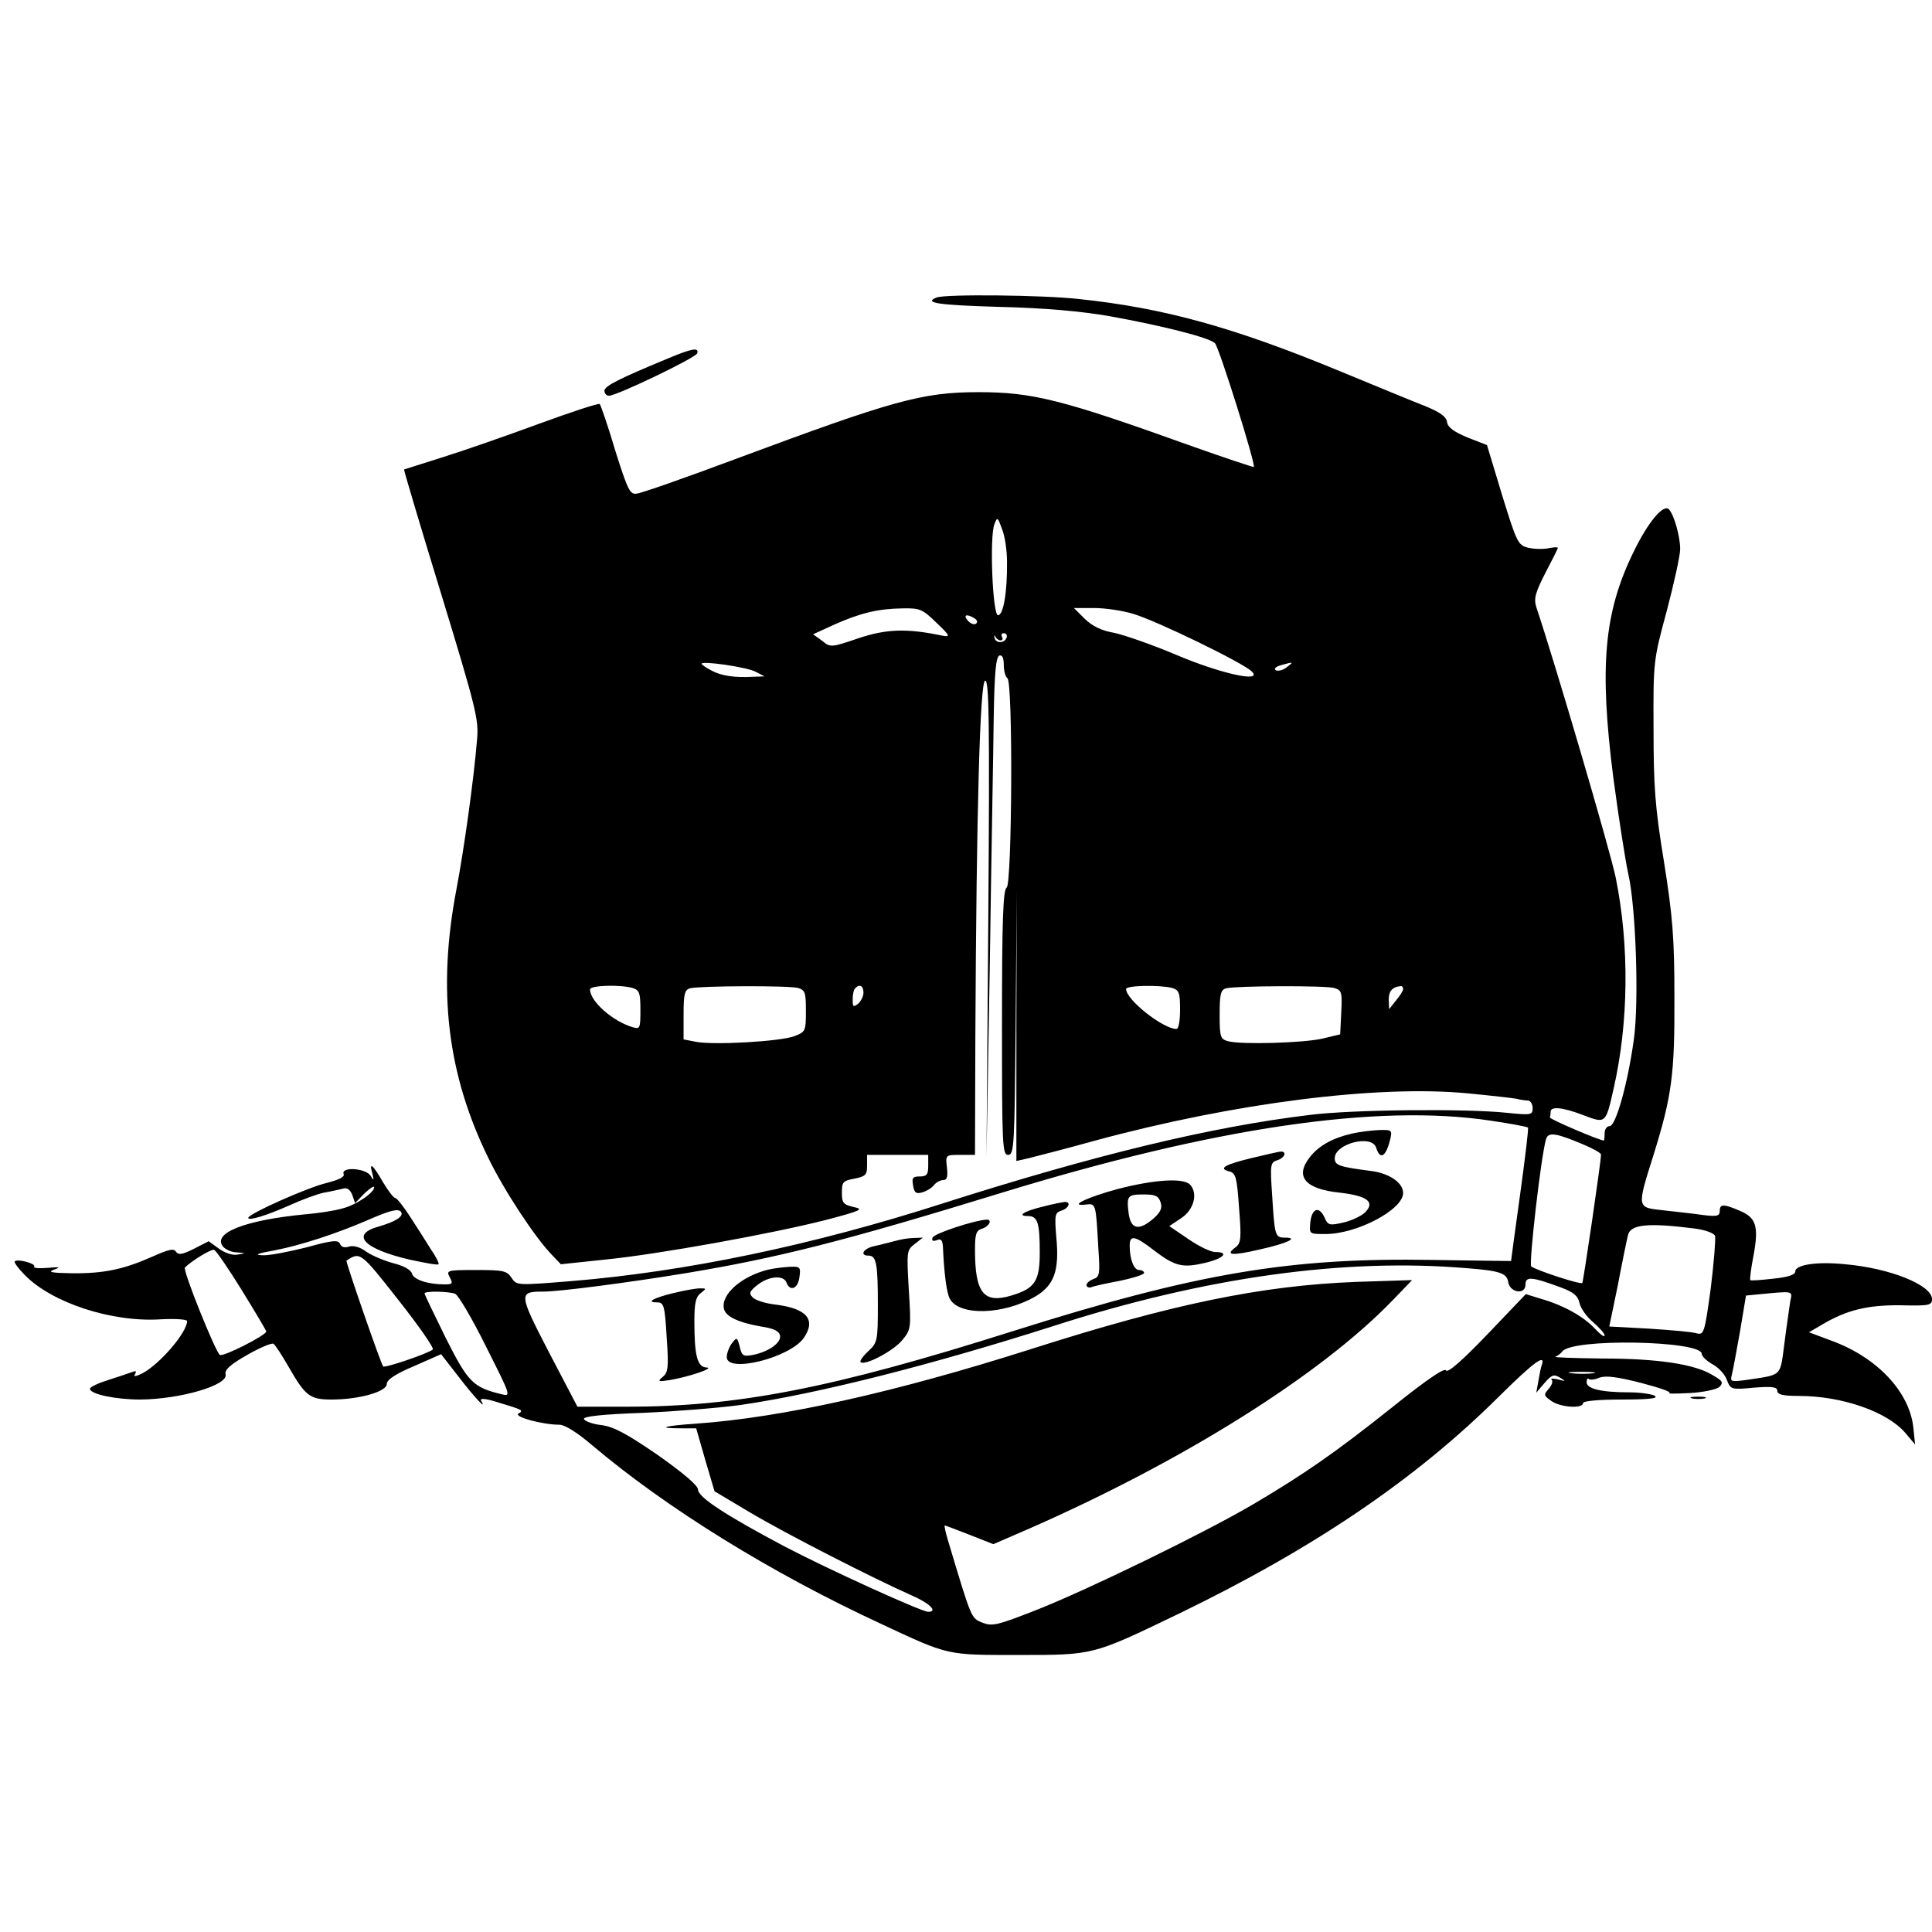 <?xml version="1.0" standalone="no"?>
<!DOCTYPE svg PUBLIC "-//W3C//DTD SVG 20010904//EN"
 "http://www.w3.org/TR/2001/REC-SVG-20010904/DTD/svg10.dtd">
<svg version="1.0" xmlns="http://www.w3.org/2000/svg"
 width="537pt" height="537pt" viewBox="0 0 537 537"
 preserveAspectRatio="xMidYMid meet">
<g transform="translate(0,537) scale(0.1,-0.1)"
fill="#000000" stroke="none">
<path d="M2603 4543 c-37 -15 5 -21 175 -26 125 -3 227 -12 307 -26 144 -26
276 -59 292 -75 11 -10 114 -338 108 -344 -1 -1 -83 26 -181 61 -351 126 -434
147 -584 147 -157 0 -238 -23 -676 -186 -139 -52 -262 -95 -274 -96 -19 -3
-25 9 -60 120 -20 68 -40 125 -43 129 -3 3 -79 -22 -169 -55 -90 -33 -210 -75
-268 -93 -58 -18 -106 -34 -107 -34 -1 -1 45 -156 103 -345 97 -318 105 -350
100 -405 -9 -112 -37 -310 -57 -415 -54 -281 -26 -515 88 -748 44 -91 131
-223 178 -271 l24 -25 123 13 c150 15 464 72 613 110 99 26 107 30 78 36 -29
7 -33 11 -33 40 0 30 3 33 35 39 31 6 35 11 35 36 l0 30 85 0 85 0 0 -30 c0
-25 -4 -30 -24 -30 -19 0 -22 -4 -18 -25 3 -21 9 -24 26 -19 11 3 26 12 32 20
6 8 18 14 26 14 10 0 13 9 10 35 -4 35 -4 35 37 35 l41 0 1 333 c3 629 13 980
27 985 11 4 13 -108 9 -659 l-5 -664 9 525 c4 289 10 601 11 694 2 125 6 170
16 174 8 2 12 -7 12 -27 0 -16 5 -33 10 -36 16 -10 13 -572 -2 -582 -10 -6
-13 -92 -13 -376 0 -342 1 -367 17 -367 17 0 18 26 21 368 l3 367 -1 -376 0
-376 35 8 c19 5 103 26 185 49 388 105 786 155 1035 131 63 -6 124 -13 135
-15 11 -3 26 -5 33 -5 6 -1 12 -10 12 -21 0 -19 -4 -20 -72 -13 -113 12 -432
9 -548 -6 -274 -33 -597 -111 -1020 -246 -364 -117 -716 -190 -1034 -216 -149
-12 -150 -12 -164 9 -13 20 -23 22 -99 22 -81 0 -83 -1 -73 -20 9 -17 8 -20
-13 -20 -48 0 -87 13 -92 30 -3 11 -24 22 -52 29 -26 7 -59 21 -75 32 -17 13
-36 18 -48 14 -13 -4 -22 -1 -25 8 -5 11 -21 10 -93 -10 -48 -12 -103 -23
-122 -22 -25 1 -15 5 35 14 72 14 173 47 260 85 60 26 83 32 90 21 7 -12 -14
-26 -62 -40 -80 -22 -43 -62 85 -92 42 -9 79 -16 81 -13 2 2 -7 21 -21 41 -13
21 -39 62 -58 91 -18 28 -37 52 -41 52 -5 0 -20 20 -35 45 -28 49 -39 57 -29
23 5 -20 4 -21 -5 -6 -13 21 -82 26 -75 5 4 -8 -12 -16 -47 -25 -52 -12 -218
-86 -218 -97 0 -9 50 6 115 35 33 15 76 31 95 35 19 3 43 9 53 11 11 4 20 -2
26 -17 l8 -23 26 27 c15 14 27 22 27 17 0 -15 -51 -50 -89 -59 -20 -6 -65 -13
-101 -16 -168 -16 -261 -52 -230 -90 7 -8 24 -16 39 -16 25 -2 25 -2 2 -6 -14
-3 -35 4 -52 16 l-29 21 -41 -21 c-32 -16 -43 -18 -50 -8 -6 10 -21 6 -66 -14
-79 -35 -134 -47 -223 -46 -56 1 -69 3 -50 10 20 7 16 8 -18 5 -23 -2 -40 -1
-37 4 5 8 -47 22 -54 14 -3 -2 10 -20 28 -38 75 -77 242 -132 378 -123 41 2
73 0 73 -5 0 -31 -75 -119 -124 -145 -18 -9 -26 -10 -21 -3 5 8 3 11 -6 7 -8
-3 -38 -13 -66 -22 -29 -9 -53 -20 -53 -25 0 -15 71 -30 140 -30 112 1 245 40
237 70 -3 13 13 27 60 54 35 20 68 34 73 31 5 -3 23 -31 41 -62 48 -84 60 -93
121 -93 76 0 153 22 153 43 0 12 24 28 76 50 l75 33 49 -63 c42 -55 81 -97 62
-66 -4 7 12 6 41 -3 77 -23 78 -24 63 -33 -14 -9 67 -31 114 -31 15 0 50 -22
92 -58 206 -174 496 -354 803 -496 188 -88 180 -86 381 -86 210 0 205 -1 444
114 376 182 660 374 893 606 95 94 127 117 118 88 -3 -7 -7 -28 -10 -46 l-6
-33 23 27 c20 23 26 25 43 15 17 -11 17 -11 -6 -5 -14 3 -22 3 -17 -1 4 -5 0
-16 -9 -26 -14 -16 -13 -18 8 -33 25 -18 88 -22 88 -6 0 6 43 10 108 10 73 0
102 3 92 10 -8 5 -40 10 -71 10 -79 0 -119 10 -119 28 0 8 3 13 6 9 3 -3 17
-2 30 4 18 6 50 2 116 -15 50 -13 85 -25 78 -28 -8 -2 18 -2 56 0 38 2 75 10
83 17 12 12 9 17 -19 33 -49 30 -150 46 -307 46 -78 1 -137 3 -130 5 6 2 15 9
19 14 24 38 388 31 388 -6 0 -7 14 -20 30 -29 17 -9 35 -29 40 -44 10 -26 12
-27 75 -21 51 4 65 2 65 -9 0 -10 15 -14 60 -14 120 0 246 -44 296 -103 l27
-32 -5 48 c-11 99 -101 194 -226 240 l-64 24 36 21 c69 41 127 55 219 54 79
-2 87 0 87 17 0 39 -116 86 -241 97 -78 8 -139 -1 -139 -20 0 -9 -20 -16 -61
-20 -34 -4 -63 -6 -64 -4 -2 2 2 33 9 69 15 81 7 105 -39 124 -44 19 -55 19
-55 -1 0 -14 -8 -16 -47 -11 -27 4 -76 9 -110 13 -74 8 -74 5 -27 154 51 164
59 224 58 440 0 165 -5 223 -29 375 -25 152 -29 209 -29 370 -1 188 0 191 37
328 20 76 37 153 37 171 0 35 -17 95 -31 110 -15 17 -59 -36 -99 -119 -82
-168 -95 -318 -56 -625 15 -113 34 -234 42 -270 21 -92 30 -357 15 -461 -17
-122 -50 -239 -67 -239 -8 0 -14 -9 -14 -20 0 -11 -1 -20 -2 -20 -13 0 -152
60 -150 64 1 3 2 11 2 16 0 16 35 12 92 -10 61 -23 61 -24 83 74 42 184 44
398 6 586 -15 74 -169 598 -221 753 -7 23 -3 39 25 94 19 36 35 68 35 70 0 3
-12 2 -27 -1 -16 -3 -41 -2 -57 2 -27 7 -31 17 -71 146 l-42 139 -54 21 c-38
16 -55 28 -57 43 -2 15 -19 27 -60 44 -31 12 -138 56 -237 97 -295 122 -489
176 -727 201 -98 11 -372 14 -395 4z m196 -734 c1 -84 -10 -149 -25 -149 -15
0 -24 218 -10 253 8 21 9 20 21 -13 8 -19 14 -60 14 -91z m-196 -170 c38 -36
39 -40 17 -36 -99 21 -156 19 -234 -7 -76 -26 -78 -26 -101 -7 l-25 18 59 27
c72 32 121 44 189 45 49 1 56 -2 95 -40z m546 25 c63 -18 310 -138 331 -161
30 -31 -86 -6 -211 47 -66 28 -144 55 -172 61 -36 6 -61 19 -82 39 l-30 30 56
0 c30 0 79 -7 108 -16z m-440 -13 c8 -5 9 -11 3 -15 -5 -3 -15 1 -22 9 -14 16
-3 20 19 6z m72 -61 c6 0 7 5 4 10 -3 6 -1 10 5 10 7 0 10 -6 8 -12 -6 -17
-31 -17 -34 0 -1 7 0 8 3 2 2 -5 9 -10 14 -10z m-681 -87 l25 -13 -30 -1 c-52
-3 -89 2 -117 17 -16 8 -28 17 -28 19 0 9 125 -9 150 -22z m1476 12 c-10 -8
-24 -11 -30 -8 -6 4 0 10 14 14 36 10 37 10 16 -6z m-1818 -891 c19 -6 22 -13
22 -61 0 -52 -1 -54 -22 -48 -56 17 -118 72 -118 105 0 11 81 14 118 4z m460
0 c20 -6 22 -13 22 -64 0 -56 -1 -58 -32 -70 -40 -15 -222 -25 -272 -16 l-36
7 0 69 c0 57 3 69 18 73 26 7 274 8 300 1z m182 -13 c0 -10 -7 -24 -15 -31
-13 -10 -15 -9 -15 12 0 14 3 28 7 31 12 13 23 7 23 -12z m858 13 c19 -6 22
-13 22 -60 0 -31 -4 -54 -10 -54 -37 0 -140 81 -140 111 0 10 92 12 128 3z
m450 0 c21 -6 23 -11 20 -68 l-3 -61 -50 -12 c-54 -12 -225 -17 -262 -7 -21 6
-23 12 -23 74 0 57 3 69 18 73 26 7 274 8 300 1z m192 -3 c0 -5 -9 -19 -20
-32 l-19 -24 -1 27 c0 23 10 35 33 37 4 1 7 -3 7 -8z m244 -366 c55 -8 101
-17 103 -19 2 -2 -8 -86 -22 -187 -14 -100 -25 -183 -25 -184 0 0 -98 1 -217
3 -398 7 -655 -36 -1168 -198 -502 -159 -765 -210 -1075 -210 l-135 0 -79 151
c-85 164 -85 169 -16 169 47 0 243 26 395 51 259 43 444 90 880 224 591 181
1043 248 1359 200z m259 -67 c26 -11 47 -23 47 -27 0 -20 -49 -353 -52 -357
-6 -5 -130 36 -142 46 -7 7 27 305 41 353 6 22 28 18 106 -15z m310 -233 c27
-4 50 -12 54 -20 2 -8 -3 -73 -12 -146 -17 -124 -19 -130 -39 -125 -12 4 -71
9 -132 13 l-111 6 24 116 c12 64 25 126 28 138 7 30 55 35 188 18z m-4041
-171 c37 -60 68 -112 68 -115 0 -10 -119 -71 -129 -65 -12 8 -104 236 -97 243
18 18 73 52 81 49 5 -1 40 -52 77 -112z m531 -165 c-13 -11 -133 -52 -138 -47
-6 6 -105 292 -102 294 38 25 39 25 144 -109 57 -72 100 -134 96 -138z m2875
226 c91 -7 110 -14 114 -38 4 -30 48 -37 48 -8 0 24 16 23 100 -8 34 -13 46
-23 50 -42 3 -15 20 -39 38 -54 17 -15 32 -31 32 -37 0 -6 -12 3 -28 20 -31
33 -86 64 -149 82 l-42 13 -107 -112 c-70 -73 -110 -108 -115 -100 -4 8 -54
-26 -150 -103 -157 -125 -243 -185 -389 -271 -135 -79 -453 -234 -597 -291
-112 -44 -125 -47 -153 -36 -31 13 -29 8 -95 228 -7 23 -11 42 -9 42 2 0 33
-12 69 -26 l66 -26 97 42 c431 189 812 428 1012 635 l55 57 -155 -5 c-264 -10
-514 -62 -905 -187 -374 -119 -689 -190 -930 -207 -89 -6 -112 -13 -44 -13
l44 0 25 -87 26 -88 99 -59 c101 -60 342 -183 448 -230 51 -22 75 -46 47 -46
-19 0 -284 121 -400 182 -166 88 -240 137 -240 158 0 11 -40 45 -112 96 -86
59 -123 79 -157 83 -25 3 -46 11 -48 17 -2 7 50 13 164 17 92 4 215 14 272 22
214 31 530 111 871 220 420 135 806 189 1148 160z m-2813 -71 c9 -4 48 -70 86
-147 70 -139 70 -139 42 -132 -78 19 -92 33 -154 156 -32 65 -59 121 -59 124
0 7 65 6 85 -1z m3711 -21 c-2 -15 -10 -67 -16 -115 -13 -97 -4 -88 -109 -104
-39 -5 -42 -4 -38 12 3 11 13 65 23 121 l17 102 31 3 c104 10 98 11 92 -19z
m-548 -200 c-15 -2 -42 -2 -60 0 -18 2 -6 4 27 4 33 0 48 -2 33 -4z"/>
<path d="M3757 2219 c-53 -12 -92 -34 -116 -65 -43 -54 -14 -89 83 -99 77 -9
99 -26 70 -55 -10 -10 -38 -23 -60 -28 -39 -9 -43 -8 -53 15 -15 32 -35 24
-39 -15 -3 -32 -3 -32 42 -32 88 0 216 68 216 114 0 28 -37 54 -87 61 -93 12
-103 16 -103 36 0 40 103 67 115 29 11 -35 27 -26 39 23 6 26 5 27 -31 26 -21
-1 -55 -5 -76 -10z"/>
<path d="M3478 2151 c-74 -18 -93 -29 -61 -37 18 -5 21 -16 27 -102 7 -85 5
-98 -10 -109 -30 -22 -10 -24 67 -6 77 17 110 33 71 33 -28 0 -29 4 -36 117
-6 86 -5 92 14 98 22 7 28 26 8 24 -7 -1 -43 -9 -80 -18z"/>
<path d="M3106 2065 c-85 -23 -139 -49 -87 -43 27 3 27 4 34 -124 5 -69 3 -78
-14 -83 -10 -4 -19 -11 -19 -17 0 -5 6 -8 13 -6 6 3 42 11 80 18 37 8 67 17
67 22 0 4 -6 8 -14 8 -14 0 -26 29 -26 68 0 30 14 28 67 -13 59 -45 80 -50
143 -35 51 12 68 30 28 30 -13 0 -46 16 -75 36 l-53 36 33 22 c35 23 47 67 26
92 -17 21 -98 16 -203 -11z m120 -37 c5 -16 0 -27 -20 -45 -41 -35 -63 -30
-69 15 -6 49 -3 52 43 52 31 0 40 -4 46 -22z"/>
<path d="M2898 2016 c-51 -12 -73 -26 -41 -26 27 0 33 -18 33 -101 0 -80 -13
-100 -79 -120 -77 -23 -101 7 -101 127 0 44 3 54 20 59 19 6 29 25 13 25 -33
-1 -148 -39 -151 -50 -3 -9 1 -11 12 -7 12 5 16 0 17 -21 3 -69 10 -126 19
-142 26 -48 148 -45 237 6 53 31 68 72 59 165 -5 62 -4 68 14 74 22 7 28 26 8
24 -7 -1 -34 -6 -60 -13z"/>
<path d="M2485 1920 c-16 -4 -42 -11 -57 -14 -29 -7 -39 -26 -14 -26 22 0 26
-23 26 -136 0 -101 -1 -106 -27 -130 -14 -13 -24 -27 -21 -30 11 -11 89 30
114 59 26 31 27 33 20 142 -6 106 -6 110 16 127 l23 18 -25 -1 c-14 0 -38 -4
-55 -9z"/>
<path d="M2135 1841 c-73 -18 -131 -68 -123 -108 4 -22 40 -39 103 -50 35 -5
51 -13 53 -25 4 -20 -31 -45 -75 -54 -27 -5 -31 -3 -37 23 -7 27 -8 27 -22 9
-8 -11 -14 -28 -14 -38 0 -46 175 -2 214 53 35 51 9 82 -79 93 -27 3 -56 12
-63 20 -11 11 -9 17 14 35 31 24 72 28 80 6 10 -26 32 -17 36 15 4 28 2 30
-26 29 -17 -1 -44 -4 -61 -8z"/>
<path d="M1872 1776 c-57 -14 -78 -26 -45 -26 18 0 21 -9 26 -97 6 -84 4 -98
-11 -110 -15 -13 -13 -14 19 -9 54 9 127 34 103 35 -26 1 -34 33 -34 129 0 50
4 68 18 78 16 13 16 13 -3 13 -11 0 -44 -6 -73 -13z"/>
<path d="M1855 4373 c-133 -55 -175 -76 -175 -89 0 -8 6 -14 13 -14 23 1 240
105 245 118 5 17 -14 14 -83 -15z"/>
<path d="M4703 1483 c9 -2 25 -2 35 0 9 3 1 5 -18 5 -19 0 -27 -2 -17 -5z"/>
</g>
</svg>
